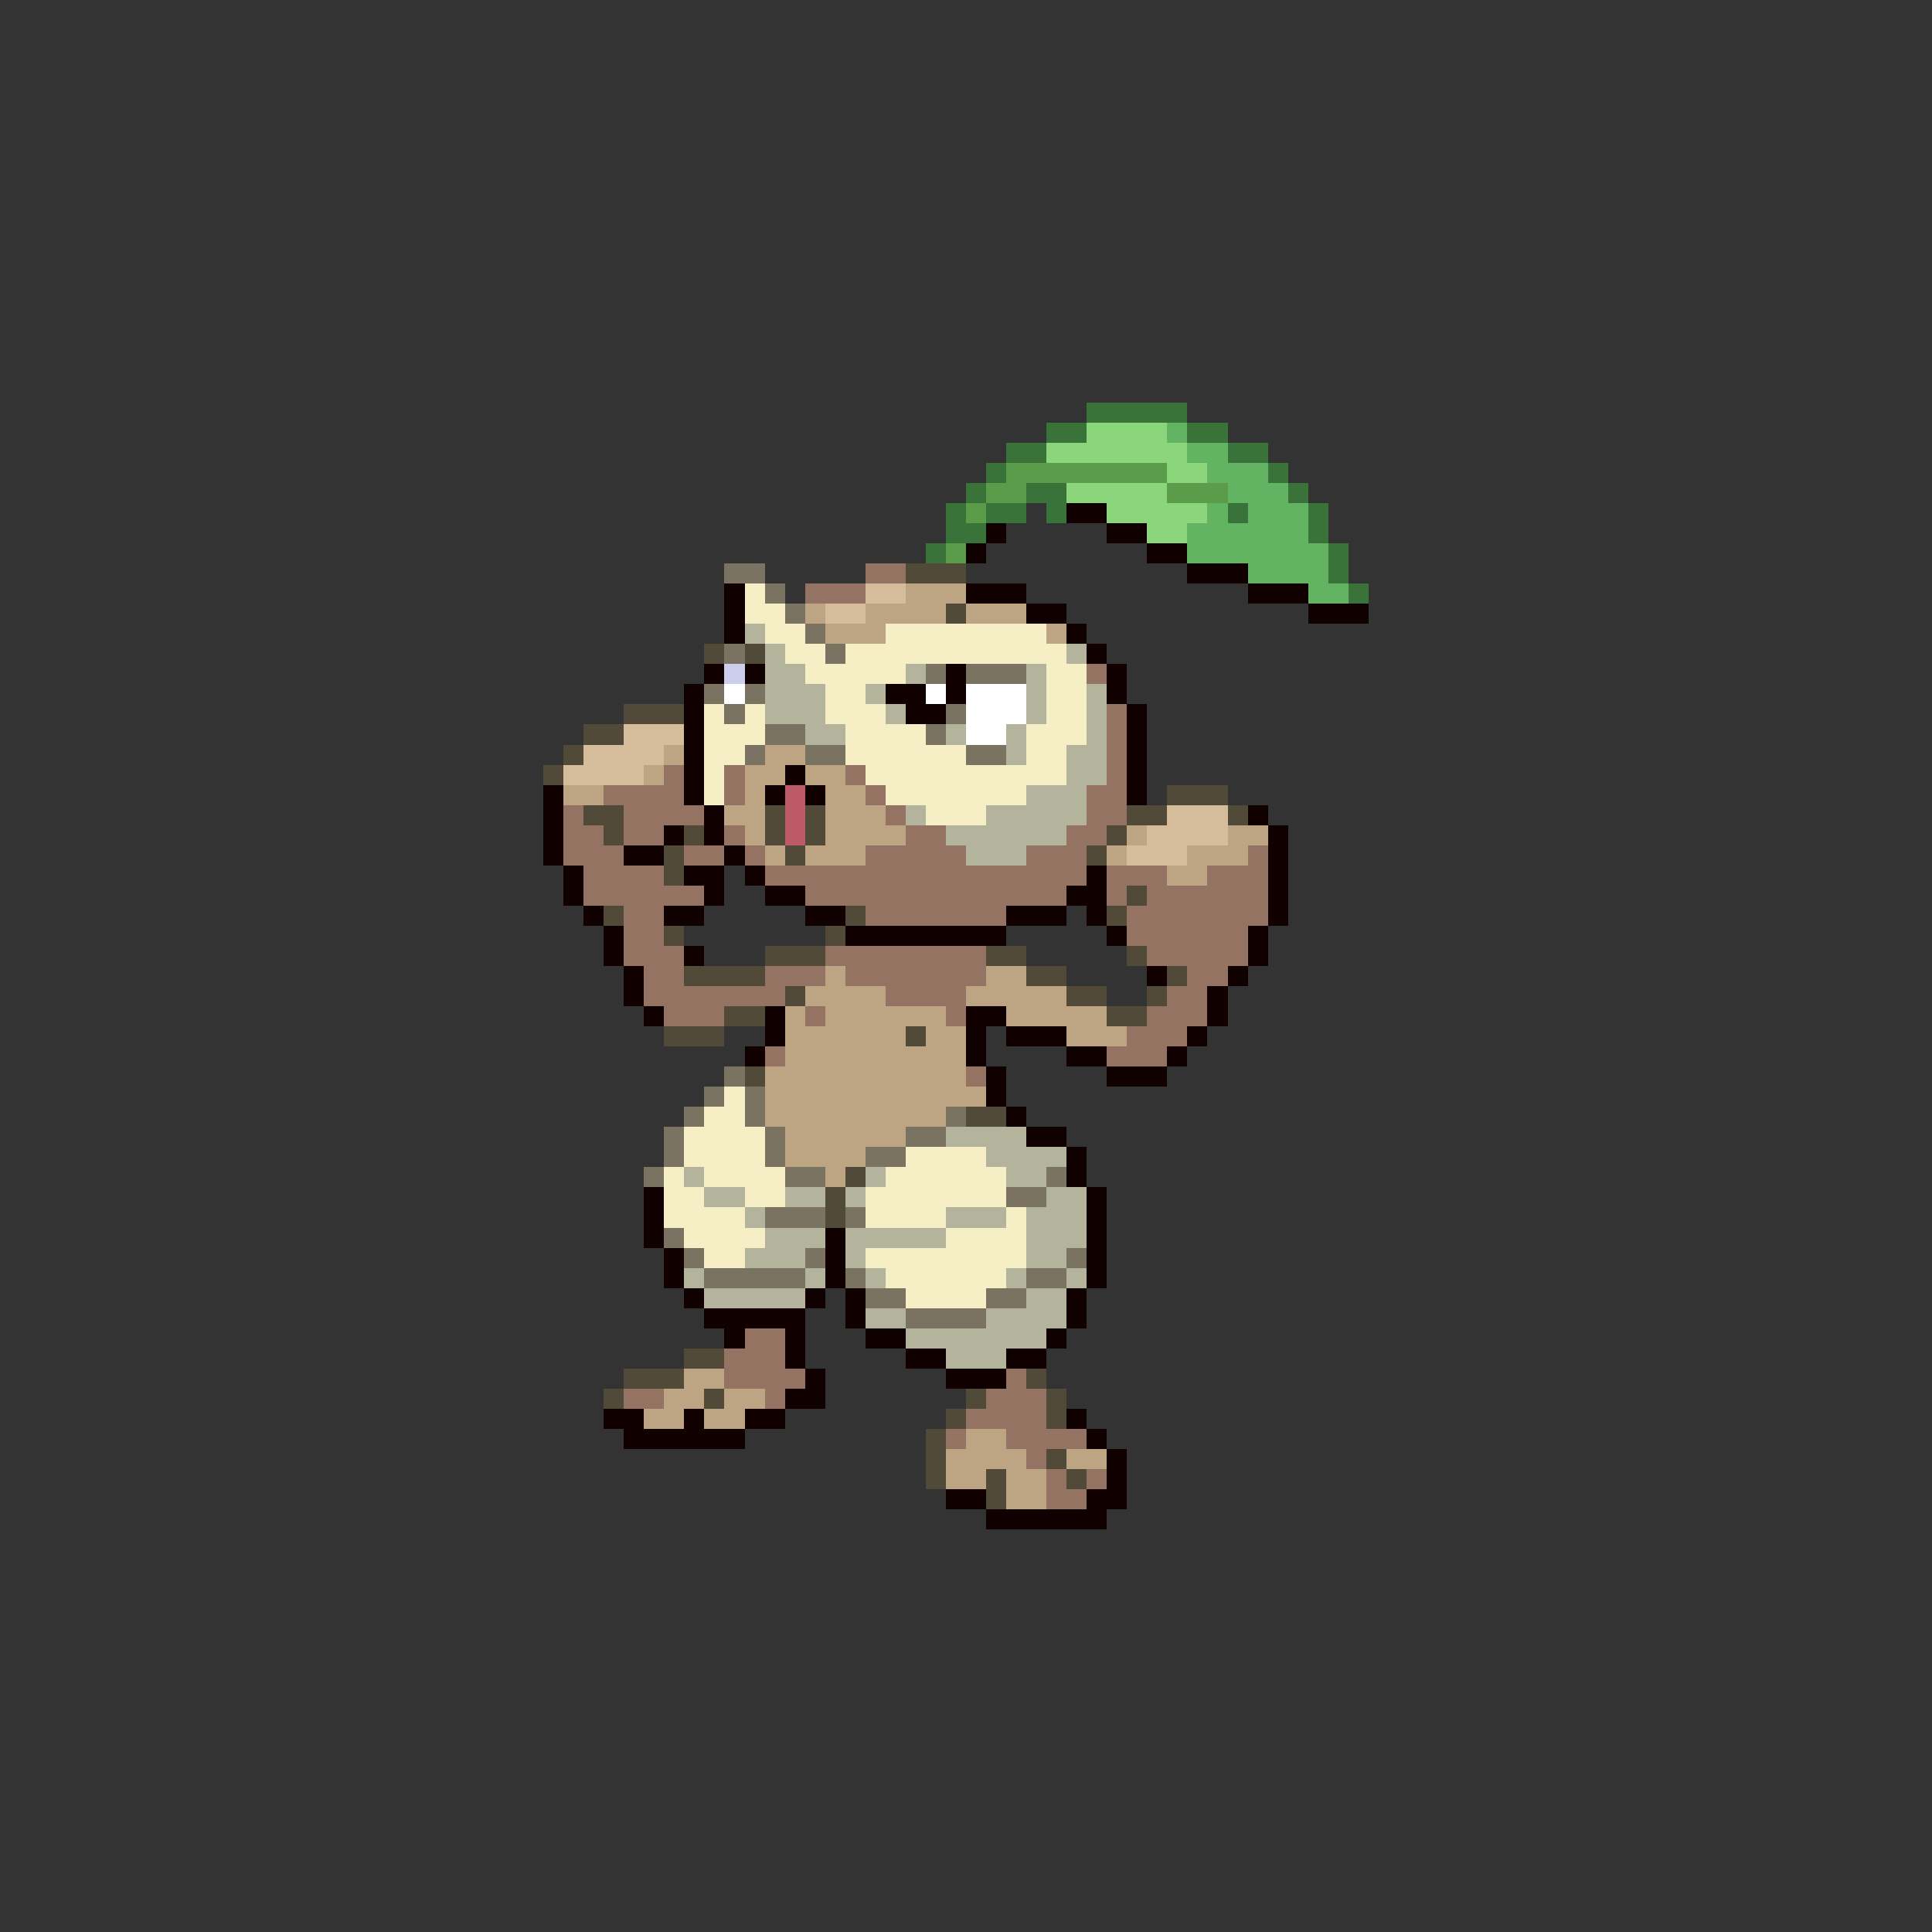 <svg xmlns="http://www.w3.org/2000/svg" viewBox="0 -0.5 96 96" shape-rendering="crispEdges">
<rect x="0" y="-0.5" width="96" height="96" fill="#333333" stroke="none"/>
<path stroke="#397339" d="M54 20h5M52 21h2M59 21h2M50 22h2M61 22h2M49 23h1M63 23h1M48 24h1M51 24h2M64 24h1M47 25h1M49 25h2M52 25h1M61 25h1M65 25h1M47 26h2M65 26h1M46 27h1M66 27h1M66 28h1M67 29h1" />
<path stroke="#8bd57b" d="M54 21h4M52 22h7M58 23h2M53 24h5M55 25h5M57 26h2" />
<path stroke="#62b462" d="M58 21h1M59 22h2M60 23h3M61 24h3M60 25h1M62 25h3M59 26h6M59 27h7M62 28h4M65 29h2" />
<path stroke="#5a9c4a" d="M50 23h8M49 24h2M58 24h3M48 25h1M47 27h1" />
<path stroke="#100000" d="M53 25h2M49 26h1M55 26h2M48 27h1M57 27h2M59 28h3M36 29h1M48 29h3M62 29h3M36 30h1M51 30h2M65 30h3M36 31h1M53 31h1M54 32h1M35 33h1M37 33h1M47 33h1M55 33h1M34 34h1M44 34h2M47 34h1M55 34h1M34 35h1M45 35h2M56 35h1M34 36h1M56 36h1M34 37h1M56 37h1M34 38h1M39 38h1M56 38h1M27 39h1M34 39h1M38 39h1M40 39h1M56 39h1M27 40h1M35 40h1M62 40h1M27 41h1M33 41h1M35 41h1M63 41h1M27 42h1M31 42h2M36 42h1M63 42h1M28 43h1M34 43h2M37 43h1M54 43h1M63 43h1M28 44h1M35 44h1M38 44h2M53 44h2M63 44h1M29 45h1M33 45h2M40 45h2M50 45h3M54 45h1M63 45h1M30 46h1M42 46h8M55 46h1M62 46h1M30 47h1M34 47h1M62 47h1M31 48h1M57 48h1M61 48h1M31 49h1M60 49h1M32 50h1M38 50h1M48 50h2M60 50h1M38 51h1M48 51h1M50 51h3M59 51h1M37 52h1M48 52h1M53 52h2M58 52h1M49 53h1M55 53h3M49 54h1M50 55h1M51 56h2M53 57h1M53 58h1M32 59h1M54 59h1M32 60h1M54 60h1M32 61h1M41 61h1M54 61h1M33 62h1M41 62h1M54 62h1M33 63h1M41 63h1M54 63h1M34 64h1M40 64h1M42 64h1M53 64h1M35 65h5M42 65h1M53 65h1M36 66h1M39 66h1M43 66h2M52 66h1M39 67h1M45 67h2M50 67h2M40 68h1M47 68h3M39 69h2M30 70h2M34 70h1M37 70h2M53 70h1M31 71h6M54 71h1M55 72h1M55 73h1M47 74h2M54 74h2M49 75h6" />
<path stroke="#7b7362" d="M36 28h2M38 29h1M39 30h1M40 31h1M36 32h1M41 32h1M46 33h1M48 33h3M35 34h1M37 34h1M36 35h1M47 35h1M38 36h2M46 36h1M37 37h1M40 37h2M48 37h2M36 53h1M35 54h1M37 54h1M34 55h1M37 55h1M47 55h1M33 56h1M38 56h1M45 56h2M33 57h1M38 57h1M43 57h2M32 58h1M39 58h2M52 58h1M50 59h2M38 60h3M42 60h1M33 61h1M34 62h1M40 62h1M53 62h1M35 63h5M42 63h1M51 63h2M43 64h2M49 64h2M45 65h4" />
<path stroke="#947362" d="M43 28h2M40 29h3M54 33h1M55 35h1M55 36h1M55 37h1M33 38h1M36 38h1M42 38h1M55 38h1M30 39h4M36 39h1M43 39h1M54 39h2M28 40h1M31 40h4M44 40h1M54 40h2M28 41h2M31 41h2M36 41h1M45 41h2M53 41h2M28 42h3M34 42h2M37 42h1M43 42h5M51 42h3M62 42h1M29 43h4M38 43h16M55 43h3M60 43h3M29 44h6M40 44h13M55 44h1M57 44h6M31 45h2M43 45h7M56 45h7M31 46h2M56 46h6M31 47h3M41 47h8M57 47h5M32 48h2M38 48h3M42 48h7M59 48h2M32 49h7M44 49h4M58 49h2M33 50h3M40 50h1M47 50h1M57 50h3M56 51h3M38 52h1M55 52h3M48 53h1M37 66h2M36 67h3M36 68h4M50 68h1M31 69h2M38 69h1M49 69h3M48 70h4M47 71h1M50 71h4M51 72h1M52 73h1M54 73h1M52 74h2" />
<path stroke="#524a39" d="M45 28h3M47 30h1M35 32h1M37 32h1M31 35h3M29 36h2M28 37h1M27 38h1M58 39h3M29 40h2M38 40h1M40 40h1M56 40h2M61 40h1M30 41h1M34 41h1M38 41h1M40 41h1M55 41h1M33 42h1M39 42h1M54 42h1M33 43h1M56 44h1M30 45h1M42 45h1M55 45h1M33 46h1M41 46h1M38 47h3M49 47h2M56 47h1M34 48h4M51 48h2M58 48h1M39 49h1M53 49h2M57 49h1M36 50h2M55 50h2M33 51h3M45 51h1M37 53h1M48 55h2M42 58h1M41 59h1M41 60h1M34 67h2M31 68h3M51 68h1M30 69h1M35 69h1M48 69h1M52 69h1M47 70h1M52 70h1M46 71h1M46 72h1M52 72h1M46 73h1M49 73h1M53 73h1M49 74h1" />
<path stroke="#f6eec5" d="M37 29h1M37 30h2M38 31h2M44 31h8M39 32h2M42 32h11M40 33h5M52 33h2M41 34h2M52 34h2M35 35h1M37 35h1M41 35h3M52 35h2M35 36h3M42 36h4M51 36h3M35 37h2M42 37h6M51 37h2M35 38h1M43 38h10M35 39h1M44 39h7M46 40h3M36 54h1M35 55h2M34 56h4M34 57h4M45 57h4M33 58h1M35 58h4M44 58h6M33 59h2M37 59h2M43 59h7M33 60h4M43 60h4M50 60h1M34 61h4M47 61h4M35 62h2M43 62h8M44 63h6M45 64h4" />
<path stroke="#d5bd9c" d="M43 29h2M41 30h2M31 36h3M29 37h4M28 38h4M58 40h3M57 41h4M56 42h3" />
<path stroke="#bda483" d="M45 29h3M40 30h1M43 30h4M48 30h3M41 31h3M52 31h1M33 37h1M38 37h2M32 38h1M37 38h2M40 38h2M28 39h2M37 39h1M41 39h2M36 40h2M41 40h3M37 41h1M41 41h4M56 41h1M61 41h2M38 42h1M40 42h3M55 42h1M59 42h3M58 43h2M41 48h1M49 48h2M40 49h4M48 49h5M39 50h1M41 50h6M50 50h5M39 51h6M46 51h2M53 51h3M39 52h9M38 53h10M38 54h11M38 55h9M39 56h6M39 57h4M41 58h1M34 68h2M33 69h2M36 69h2M32 70h2M35 70h2M48 71h2M47 72h4M53 72h2M47 73h2M50 73h2M50 74h2" />
<path stroke="#b4b49c" d="M37 31h1M38 32h1M53 32h1M38 33h2M45 33h1M51 33h1M38 34h3M43 34h1M51 34h1M54 34h1M38 35h3M44 35h1M51 35h1M54 35h1M40 36h2M47 36h1M50 36h1M54 36h1M50 37h1M53 37h2M53 38h2M51 39h3M45 40h1M49 40h5M47 41h6M48 42h3M47 56h4M49 57h4M34 58h1M43 58h1M50 58h2M35 59h2M39 59h2M42 59h1M52 59h2M37 60h1M47 60h3M51 60h3M38 61h3M42 61h5M51 61h3M37 62h3M42 62h1M51 62h2M34 63h1M40 63h1M43 63h1M50 63h1M53 63h1M35 64h5M51 64h2M43 65h2M49 65h4M45 66h7M47 67h3" />
<path stroke="#cdcdee" d="M36 33h1" />
<path stroke="#ffffff" d="M36 34h1M46 34h1M48 34h3M48 35h3M48 36h2" />
<path stroke="#bd5a6a" d="M39 39h1M39 40h1M39 41h1" />
</svg>